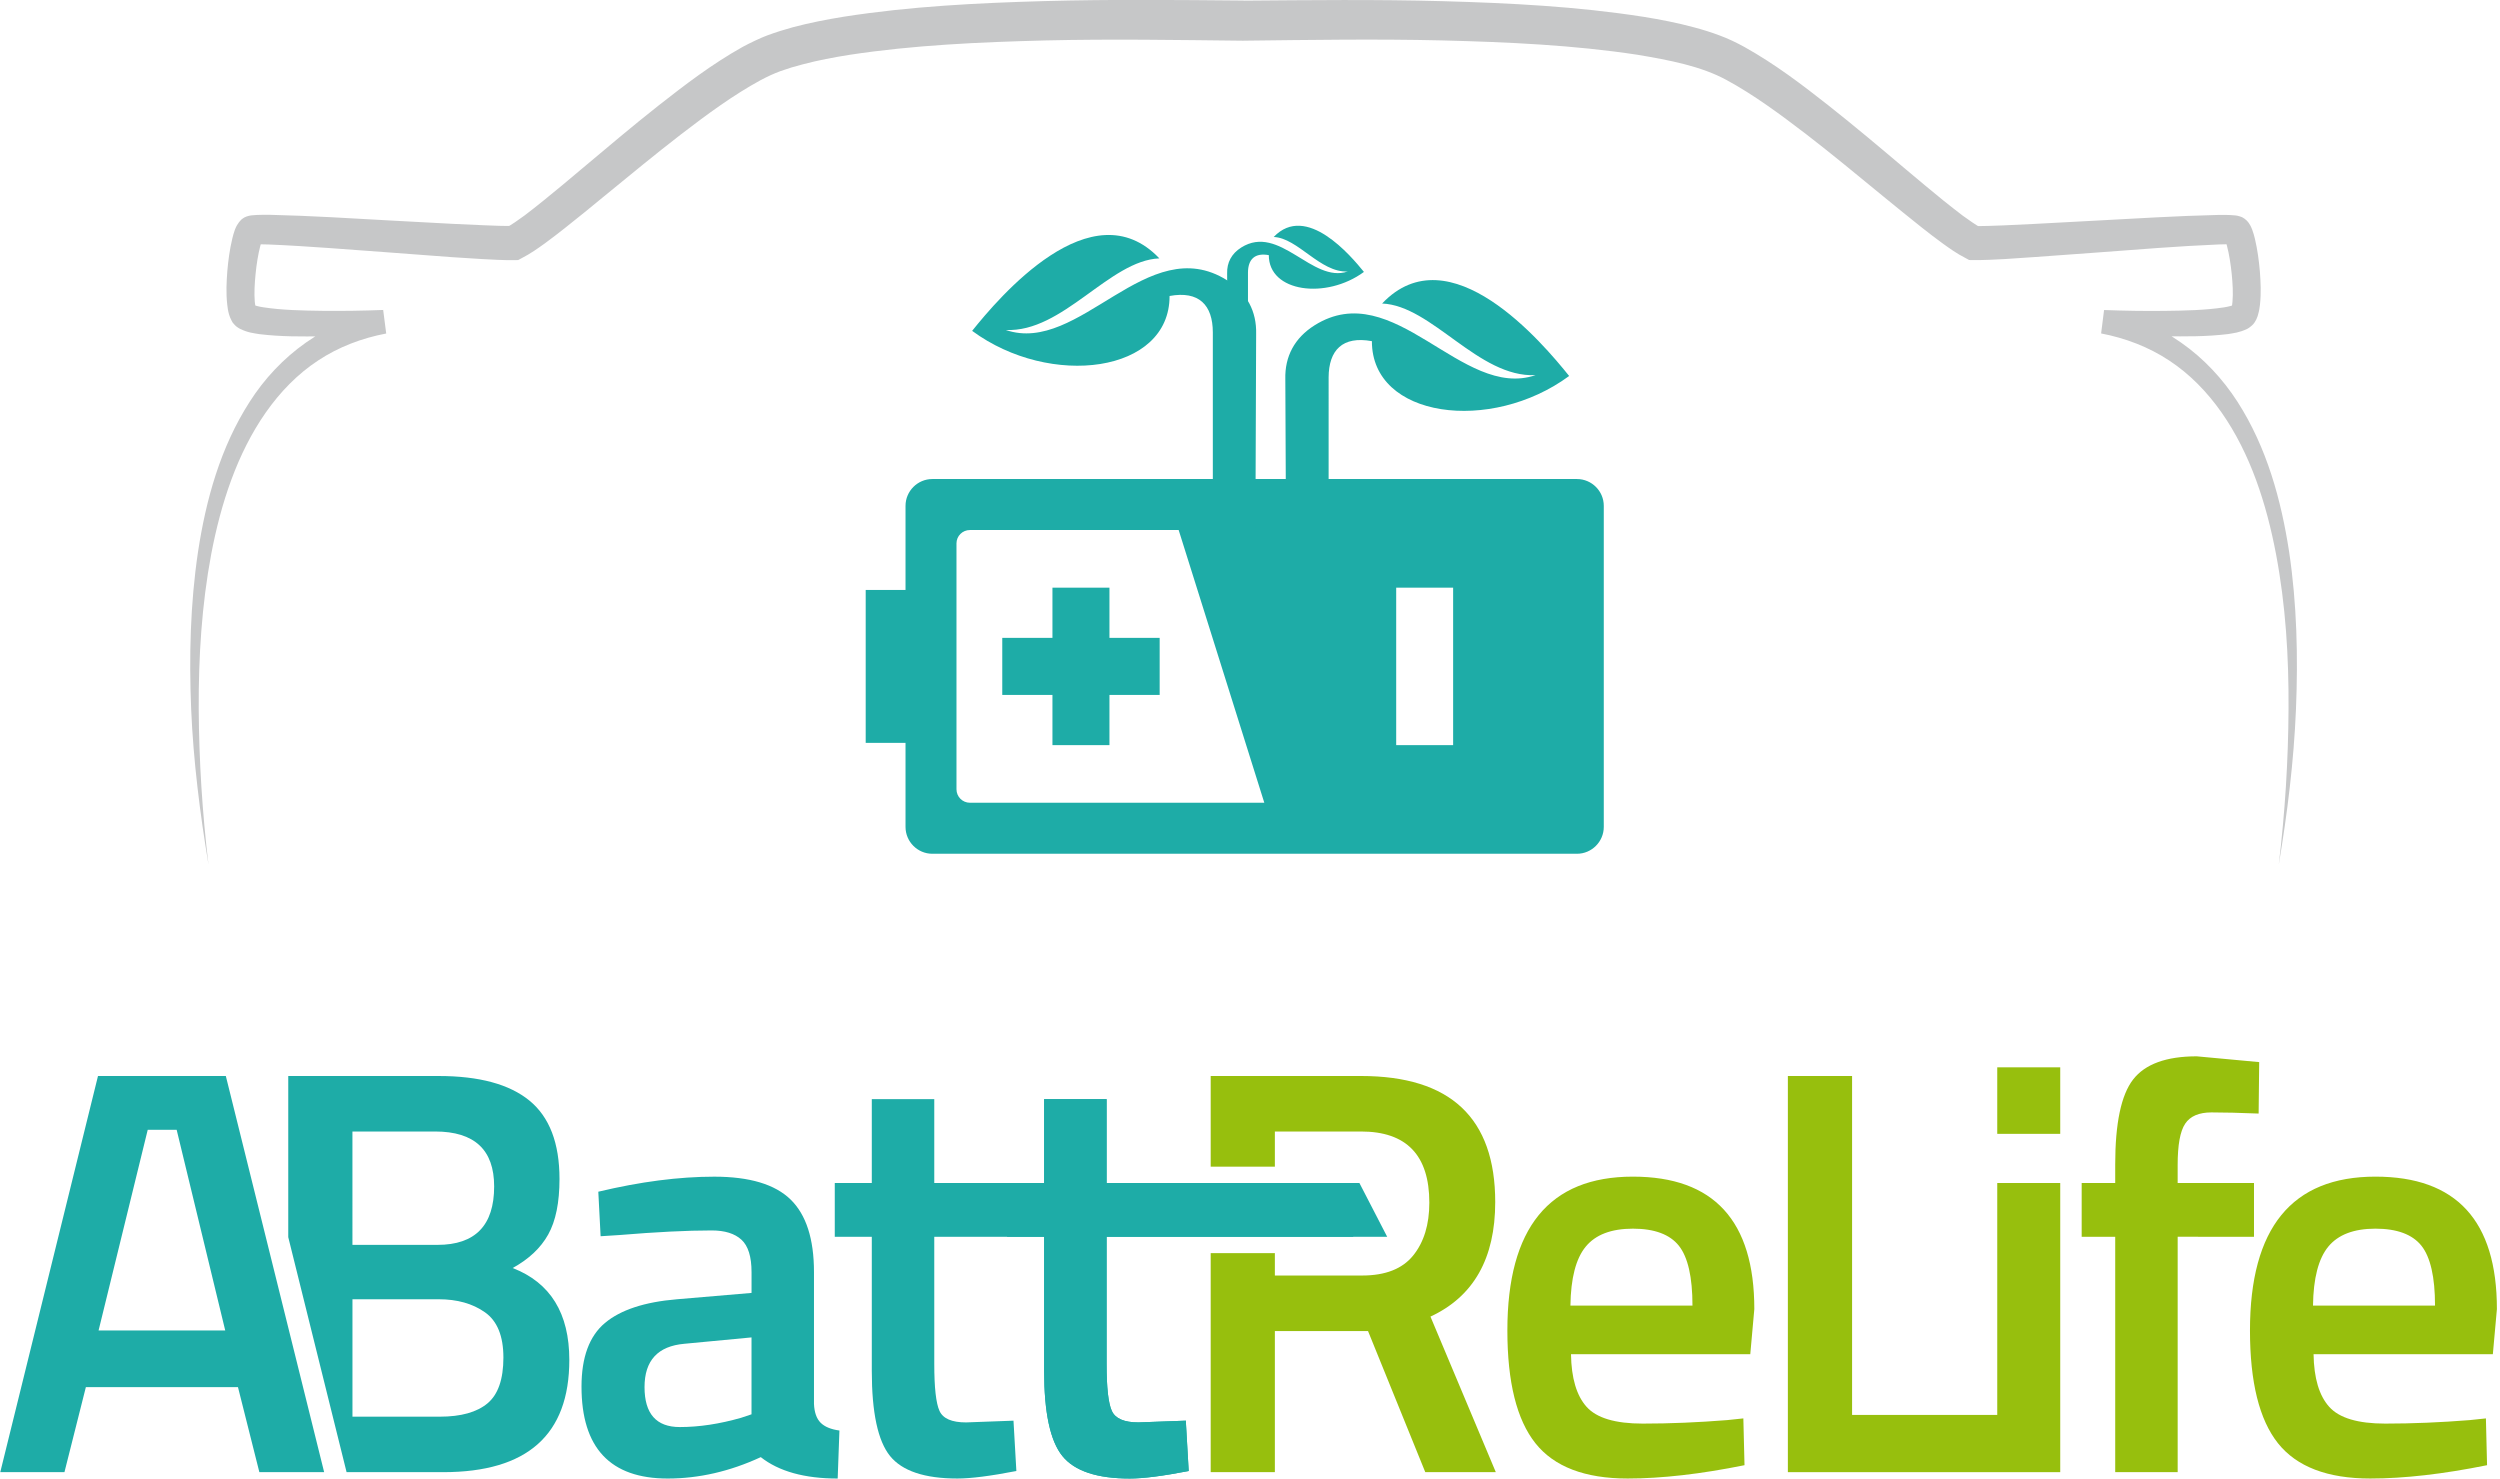 <?xml version="1.0" encoding="utf-8"?>
<!-- Generator: Adobe Illustrator 16.0.0, SVG Export Plug-In . SVG Version: 6.00 Build 0)  -->
<!DOCTYPE svg PUBLIC "-//W3C//DTD SVG 1.1//EN" "http://www.w3.org/Graphics/SVG/1.1/DTD/svg11.dtd">
<svg version="1.1" id="Calque_1" xmlns="http://www.w3.org/2000/svg" xmlns:xlink="http://www.w3.org/1999/xlink" x="0px" y="0px"
	 width="191px" height="113px" viewBox="0 0 191 113" enable-background="new 0 0 191 113" xml:space="preserve">
<g>
	<path fill="#C6C7C8" d="M174.097,66.056c0.476-3.959,0.726-7.934,0.747-11.901c0.024-3.97-0.222-7.942-0.955-11.816
		c-0.733-3.858-1.955-7.67-4.16-10.822c-1.097-1.565-2.435-2.944-4.005-3.974c-1.564-1.036-3.348-1.713-5.199-2.068l0.226-1.789
		c1.542,0.057,3.103,0.086,4.638,0.065c1.537-0.018,3.114-0.052,4.522-0.267c0.321-0.048,0.722-0.157,0.784-0.204
		c-0.009,0-0.019,0.01-0.055,0.035c-0.038,0.046-0.076,0.042-0.188,0.256c0.021-0.041,0.063-0.112,0.05-0.112
		c0-0.008-0.006,0.019,0-0.008c0.026-0.09,0.046-0.246,0.059-0.401c0.059-0.644,0.013-1.402-0.059-2.13
		c-0.076-0.728-0.188-1.478-0.362-2.138c-0.04-0.161-0.088-0.321-0.137-0.427c-0.01-0.035-0.053-0.096-0.002-0.016
		c0.018,0.016,0.021,0.034,0.099,0.104c0.023,0.027,0.054,0.05,0.089,0.075c-0.023-0.012,0.285,0.164,0.15,0.087l-0.012-0.005
		l-0.014-0.002c0.008,0.007,0.164,0.073,0.227,0.079h-0.012c-0.225-0.022-0.658-0.013-1.017,0c-3.06,0.126-6.194,0.387-9.304,0.617
		l-4.682,0.34l-2.355,0.159c-0.797,0.039-1.545,0.088-2.451,0.076l-0.277-0.002l-0.26-0.142c-0.712-0.363-1.236-0.748-1.782-1.14
		c-0.532-0.387-1.044-0.779-1.548-1.179c-1.012-0.8-1.988-1.601-2.975-2.405c-1.958-1.608-3.904-3.218-5.88-4.743
		c-1.981-1.514-4.004-3.015-6.084-4.14c-1.948-1.067-4.376-1.521-6.8-1.931c-4.879-0.745-9.921-0.971-14.94-1.098
		c-5.044-0.12-10.056-0.039-15.159,0.021V0.049h0.001v3.062c-5.107-0.056-10.122-0.14-15.161-0.021
		c-5.016,0.127-10.06,0.354-14.945,1.098c-1.209,0.191-2.415,0.42-3.572,0.726c-0.581,0.147-1.144,0.317-1.68,0.509l-0.185,0.071
		l-0.221,0.087l-0.367,0.159c-0.257,0.115-0.516,0.251-0.775,0.385c-2.073,1.126-4.1,2.619-6.078,4.138
		c-1.976,1.525-3.918,3.13-5.884,4.738c-0.976,0.808-1.962,1.611-2.969,2.405c-0.503,0.403-1.021,0.795-1.549,1.185
		c-0.549,0.392-1.068,0.771-1.788,1.141l-0.255,0.137l-0.281,0.005c-0.906,0.011-1.645-0.041-2.452-0.081L34.5,19.645l-4.683-0.351
		c-3.11-0.221-6.244-0.49-9.298-0.615c-0.363-0.01-0.792-0.022-1.019-0.002c-0.003-0.006-0.058,0.022,0.125-0.041
		c0.044-0.016,0.083-0.036,0.126-0.061l0.056-0.034c-0.081,0.066,0.172-0.128,0.141-0.103l-0.03,0.022
		c-0.003,0-0.037,0.031-0.01,0.008c0.025-0.021,0.052-0.044,0.071-0.064c0.111-0.146,0.06-0.085,0.075-0.096l-0.032,0.049
		c-0.043,0.104-0.092,0.263-0.134,0.424c-0.171,0.66-0.289,1.412-0.36,2.138c-0.074,0.728-0.117,1.491-0.063,2.13
		c0.017,0.155,0.038,0.311,0.069,0.401c0.011,0.048,0.02,0.071,0.011,0.059c0.008,0.016-0.104-0.172-0.05-0.085l0.003,0.011
		l0.013,0.014c0,0,0.025,0.044,0,0.001c-0.03-0.049-0.108-0.13-0.125-0.136c-0.034-0.029-0.047-0.035-0.047-0.035
		c0.06,0.041,0.454,0.156,0.781,0.198c1.415,0.219,2.985,0.25,4.516,0.271c1.543,0.016,3.101-0.007,4.639-0.067l0.232,1.799
		c-1.853,0.35-3.636,1.025-5.201,2.061c-1.57,1.03-2.905,2.409-4.004,3.98c-2.197,3.147-3.429,6.957-4.164,10.815
		c-0.727,3.875-0.972,7.847-0.956,11.816c0.025,3.968,0.272,7.942,0.748,11.901c-0.655-3.928-1.154-7.896-1.325-11.884
		c-0.163-3.998-0.071-8.015,0.524-12.007c0.605-3.964,1.7-7.971,3.949-11.469c1.116-1.749,2.57-3.308,4.3-4.523
		c1.72-1.209,3.722-2.035,5.77-2.475l0.223,1.8c-1.577,0.104-3.145,0.17-4.728,0.2c-1.589,0.017-3.152,0.038-4.833-0.167
		c-0.445-0.079-0.838-0.099-1.475-0.406c-0.09-0.047-0.183-0.107-0.297-0.195c-0.046-0.042-0.161-0.155-0.23-0.245l-0.042-0.051
		l-0.008-0.019l-0.062-0.111c-0.101-0.183-0.154-0.342-0.198-0.483c-0.08-0.279-0.111-0.515-0.136-0.747
		c-0.101-0.914-0.055-1.724,0.006-2.553c0.072-0.824,0.175-1.628,0.379-2.482c0.053-0.221,0.108-0.432,0.204-0.699l0.093-0.211
		c0.062-0.1,0.05-0.124,0.221-0.354c0.03-0.042,0.071-0.086,0.113-0.129l0.038-0.039l0.026-0.03
		c-0.026,0.021,0.225-0.172,0.158-0.112l0.071-0.048c0.05-0.023,0.1-0.048,0.155-0.069c0.28-0.091,0.325-0.076,0.415-0.094
		c0.555-0.051,0.905-0.034,1.328-0.041c3.183,0.073,6.286,0.272,9.414,0.445l4.669,0.25l2.327,0.105
		c0.764,0.03,1.573,0.068,2.229,0.047l-0.537,0.134c0.407-0.212,0.922-0.572,1.399-0.924c0.481-0.367,0.97-0.746,1.449-1.138
		c0.974-0.785,1.94-1.593,2.907-2.411c1.944-1.629,3.879-3.273,5.892-4.86c2.024-1.585,4.055-3.149,6.422-4.476
		c0.302-0.159,0.606-0.318,0.924-0.465c0.149-0.072,0.351-0.157,0.5-0.227l0.222-0.092l0.261-0.103
		c0.645-0.238,1.295-0.439,1.94-0.617c1.296-0.342,2.577-0.59,3.864-0.799c5.132-0.802,10.24-1.051,15.338-1.196
		c5.08-0.141,10.203-0.086,15.227-0.041v3.062h-0.001V0.049c5.019-0.038,10.14-0.1,15.229,0.041
		c5.098,0.145,10.198,0.394,15.329,1.196c1.287,0.208,2.579,0.457,3.867,0.807c0.637,0.17,1.311,0.376,1.944,0.618
		c0.66,0.24,1.309,0.559,1.9,0.883c2.365,1.323,4.406,2.886,6.421,4.47c2.015,1.593,3.96,3.231,5.896,4.87
		c0.964,0.808,1.928,1.618,2.902,2.408c0.487,0.386,0.97,0.769,1.449,1.133c0.486,0.35,0.994,0.71,1.405,0.932l-0.542-0.141
		c0.655,0.02,1.475-0.021,2.232-0.046l2.328-0.11l4.669-0.25c3.13-0.162,6.224-0.365,9.412-0.438c0.421,0,0.772-0.015,1.326,0.037
		l0.136,0.019c0.102,0.015,0.312,0.087,0.369,0.114l0.012,0.007l0.012,0.008c-0.125-0.079,0.177,0.1,0.163,0.095
		c0.054,0.041,0.101,0.077,0.15,0.124c0.105,0.101,0.145,0.162,0.182,0.211c0.163,0.238,0.2,0.359,0.261,0.504
		c0.101,0.267,0.151,0.479,0.208,0.699c0.2,0.854,0.306,1.659,0.378,2.482c0.062,0.829,0.106,1.64,0.01,2.547
		c-0.027,0.232-0.061,0.474-0.144,0.753c-0.007,0.07-0.055,0.185-0.093,0.273c-0.032,0.094-0.045,0.108-0.07,0.157
		c-0.154,0.297-0.258,0.369-0.377,0.473c-0.106,0.093-0.196,0.148-0.286,0.2c-0.644,0.302-1.035,0.32-1.479,0.4
		c-1.685,0.202-3.246,0.18-4.834,0.167c-1.582-0.036-3.151-0.102-4.734-0.197l0.234-1.79c2.049,0.435,4.044,1.258,5.766,2.478
		c1.726,1.205,3.18,2.774,4.301,4.517c2.243,3.494,3.334,7.5,3.944,11.468c0.593,3.988,0.687,8.005,0.522,12.003
		C175.25,58.159,174.756,62.128,174.097,66.056z"/>
	<g>
		<g>
			<path fill-rule="evenodd" clip-rule="evenodd" fill="#1EACA7" d="M106.669,44.9c0,6.655,0,6.515,0,12.029h4.35
				c0-5.515,0-5.374,0-12.029H106.669L106.669,44.9z M76.573,48.734h3.834V44.9h4.355v3.833h3.836v4.359h-3.836v3.837h-4.355v-3.837
				h-3.834V48.734L76.573,48.734z M90.05,40.494H74.101c-0.566,0-1.026,0.457-1.026,1.019v18.79c0,0.567,0.46,1.027,1.026,1.027
				h22.492L90.05,40.494L90.05,40.494z M71.231,36.598c-1.125,0-2.049,0.921-2.049,2.048v24.531c0,1.127,0.92,2.051,2.049,2.051
				h49.248c1.13,0,2.05-0.929,2.05-2.051V38.646c0-1.124-0.92-2.048-2.05-2.048H71.231z"/>
			<rect x="66.139" y="45.072" fill-rule="evenodd" clip-rule="evenodd" fill="#1EACA7" width="4.74" height="11.683"/>
		</g>
		<path fill-rule="evenodd" clip-rule="evenodd" fill="#1EACA7" d="M95.345,20.827c0.004-1.007,0.513-1.533,1.592-1.335
			c-0.008,2.84,4.383,3.404,7.267,1.283c-0.976-1.208-4.402-5.286-6.894-2.669c1.846,0.072,3.554,2.734,5.653,2.636
			c-2.712,0.93-5.209-3.669-8.13-1.834c-0.745,0.466-1.104,1.158-1.08,1.978l0.039,10.56h1.553V20.827z"/>
		<path fill-rule="evenodd" clip-rule="evenodd" fill="#1EACA7" d="M92.66,25.39c-0.004-2.089-1.063-3.188-3.305-2.777
			c0.016,5.897-9.104,7.072-15.084,2.665c2.018-2.512,9.136-10.975,14.303-5.538c-3.82,0.156-7.365,5.679-11.737,5.47
			c5.643,1.932,10.825-7.614,16.897-3.806c1.54,0.966,2.28,2.394,2.235,4.114l-0.082,21.924H92.66V25.39z"/>
		<path fill-rule="evenodd" clip-rule="evenodd" fill="#1EACA7" d="M101.506,28.837c0.011-2.091,1.062-3.185,3.307-2.772
			c-0.016,5.894,9.089,7.068,15.07,2.66c-2.015-2.51-9.131-10.979-14.29-5.536c3.816,0.152,7.354,5.678,11.723,5.471
			c-5.634,1.931-10.813-7.614-16.88-3.808c-1.539,0.967-2.283,2.393-2.237,4.115l0.08,17.956h3.228V28.837z"/>
	</g>
	<g>
		<g>
			<g>
				<path fill="#1EACA7" d="M62.188,97.186v10.074c0.029,0.649,0.198,1.126,0.507,1.436c0.31,0.31,0.788,0.508,1.437,0.596
					l-0.133,3.668c-2.533,0-4.491-0.544-5.875-1.635c-2.357,1.091-4.729,1.635-7.114,1.635c-4.388,0-6.583-2.341-6.583-7.024
					c0-2.239,0.597-3.86,1.791-4.861c1.192-0.999,3.025-1.605,5.5-1.811l5.7-0.485v-1.592c0-1.178-0.258-2.005-0.772-2.474
					c-0.515-0.473-1.274-0.708-2.275-0.708c-1.886,0-4.243,0.119-7.069,0.353l-1.415,0.09l-0.176-3.402
					c3.21-0.766,6.164-1.149,8.858-1.149c2.696,0,4.64,0.583,5.833,1.746C61.59,92.803,62.188,94.651,62.188,97.186z
					 M52.291,102.664c-2.033,0.177-3.049,1.28-3.049,3.312c0,2.035,0.899,3.051,2.695,3.051c1.473,0,3.034-0.235,4.684-0.708
					l0.795-0.266v-5.875L52.291,102.664z"/>
			</g>
			<g>
				<path fill="#97BF0D" d="M131.952,108.496l1.24-0.13l0.088,3.575c-3.358,0.679-6.336,1.018-8.926,1.018
					c-3.271,0-5.619-0.9-7.047-2.694c-1.43-1.798-2.144-4.668-2.144-8.616c0-7.836,3.194-11.754,9.59-11.754
					c6.183,0,9.277,3.374,9.277,10.119l-0.309,3.447h-13.697c0.028,1.826,0.424,3.165,1.192,4.021
					c0.764,0.854,2.193,1.281,4.286,1.281C127.595,108.763,129.745,108.672,131.952,108.496z M129.305,99.749
					c0-2.182-0.348-3.704-1.039-4.574c-0.691-0.867-1.863-1.305-3.512-1.305c-1.653,0-2.852,0.459-3.603,1.371
					c-0.753,0.912-1.142,2.416-1.171,4.508H129.305z"/>
			</g>
			<g>
				<polygon fill="#97BF0D" points="152.59,108.1 141.499,108.1 141.499,82.206 136.593,82.206 136.593,112.473 152.59,112.473 
					153.56,112.473 157.402,112.473 157.402,90.382 152.59,90.382 				"/>
				<rect x="152.59" y="81.544" fill="#97BF0D" width="4.812" height="5.082"/>
			</g>
			<g>
				<path fill="#97BF0D" d="M166.374,94.49v17.982h-4.772V94.49h-2.562v-4.108h2.562v-1.415c0-3.151,0.454-5.316,1.369-6.495
					c0.912-1.177,2.535-1.769,4.86-1.769l4.771,0.442l-0.043,3.931c-1.443-0.059-2.646-0.088-3.602-0.088s-1.628,0.288-2.009,0.862
					c-0.387,0.575-0.575,1.628-0.575,3.161v1.37h5.832v4.108H166.374z"/>
			</g>
			<g>
				<path fill="#97BF0D" d="M188.687,108.496l1.236-0.13l0.088,3.575c-3.356,0.679-6.331,1.018-8.923,1.018
					c-3.272,0-5.619-0.9-7.05-2.694c-1.428-1.798-2.14-4.668-2.14-8.616c0-7.836,3.195-11.754,9.586-11.754
					c6.187,0,9.279,3.374,9.279,10.119l-0.31,3.447h-13.697c0.028,1.826,0.426,3.165,1.196,4.021c0.765,0.854,2.19,1.281,4.28,1.281
					C184.325,108.763,186.479,108.672,188.687,108.496z M186.036,99.749c0-2.182-0.35-3.704-1.038-4.574
					c-0.693-0.867-1.864-1.305-3.514-1.305c-1.651,0-2.85,0.459-3.601,1.371c-0.75,0.912-1.143,2.416-1.17,4.508H186.036z"/>
			</g>
			<g>
				<path fill="#1EACA7" d="M103.388,94.49H84.544v9.721c0,1.798,0.131,2.988,0.397,3.577c0.265,0.591,0.942,0.884,2.032,0.884
					l3.623-0.133l0.221,3.846c-1.972,0.383-3.474,0.574-4.506,0.574c-2.504,0-4.22-0.574-5.147-1.721
					c-0.928-1.151-1.392-3.316-1.392-6.497V94.49h-2.829v-4.108h2.829v-6.408h4.772v6.408h18.844V94.49z"/>
				<g>
					<rect x="92.497" y="91.632" fill="#97BF16" width="4.903" height="1.61"/>
					<path fill="#97BF0D" d="M109.287,100.588c3.3-1.531,4.948-4.448,4.948-8.749c0-6.423-3.417-9.633-10.25-9.633H92.497v6.925
						H97.4v-2.684h6.585c3.473,0,5.216,1.813,5.216,5.437c0,1.679-0.414,3.024-1.24,4.043c-0.825,1.016-2.121,1.523-3.89,1.523H97.4
						v-1.712h-4.903v16.734H97.4v-10.78h7.117l4.374,10.78h5.389L109.287,100.588z"/>
				</g>
			</g>
			<path fill="#1EACA7" d="M86.973,108.672c-1.089,0-1.767-0.293-2.032-0.884c-0.266-0.589-0.397-1.779-0.397-3.577V94.49h21.437
				l-2.122-4.108H84.544v-6.408h-4.772v6.408h-2.298h-0.531h-5.565v-6.408h-4.773v6.408h-2.829v4.108h2.829v10.251
				c0,3.181,0.464,5.346,1.393,6.497c0.928,1.146,2.642,1.721,5.146,1.721c1.032,0,2.534-0.191,4.506-0.574l-0.22-3.846
				l-3.624,0.133c-1.09,0-1.766-0.293-2.031-0.884c-0.266-0.589-0.397-1.779-0.397-3.577V94.49h5.565h0.531h2.298v10.251
				c0,3.181,0.464,5.346,1.392,6.497c0.927,1.146,2.643,1.721,5.147,1.721c1.032,0,2.534-0.191,4.506-0.574l-0.221-3.846
				L86.973,108.672z"/>
			<g>
				<path fill="#1EACA7" d="M39.167,96.877c1.238-0.68,2.144-1.534,2.717-2.562c0.575-1.031,0.862-2.446,0.862-4.241
					c0-2.742-0.767-4.736-2.298-5.989c-1.533-1.252-3.844-1.878-6.938-1.878H22.023v12.312l4.456,17.954h7.386
					c6.421,0,9.631-2.856,9.631-8.571C43.497,100.337,42.054,97.995,39.167,96.877z M26.927,86.447h6.319
					c3.005,0,4.507,1.399,4.507,4.197c0,2.976-1.443,4.464-4.331,4.464h-6.496V86.447z M37.246,107.216
					c-0.812,0.677-2.026,1.018-3.646,1.018h-6.672v-8.971h6.584c1.415,0,2.592,0.33,3.535,0.994
					c0.943,0.662,1.413,1.817,1.413,3.466C38.459,105.373,38.055,106.54,37.246,107.216z"/>
			</g>
		</g>
		<g>
			<path fill="#1EACA7" d="M0.021,112.473l7.466-30.267h9.766l7.512,30.267h-4.95l-1.634-6.496H6.56l-1.636,6.496H0.021z
				 M11.287,86.315l-3.756,15.333h9.677l-3.711-15.333H11.287z"/>
		</g>
	</g>
</g>
</svg>
